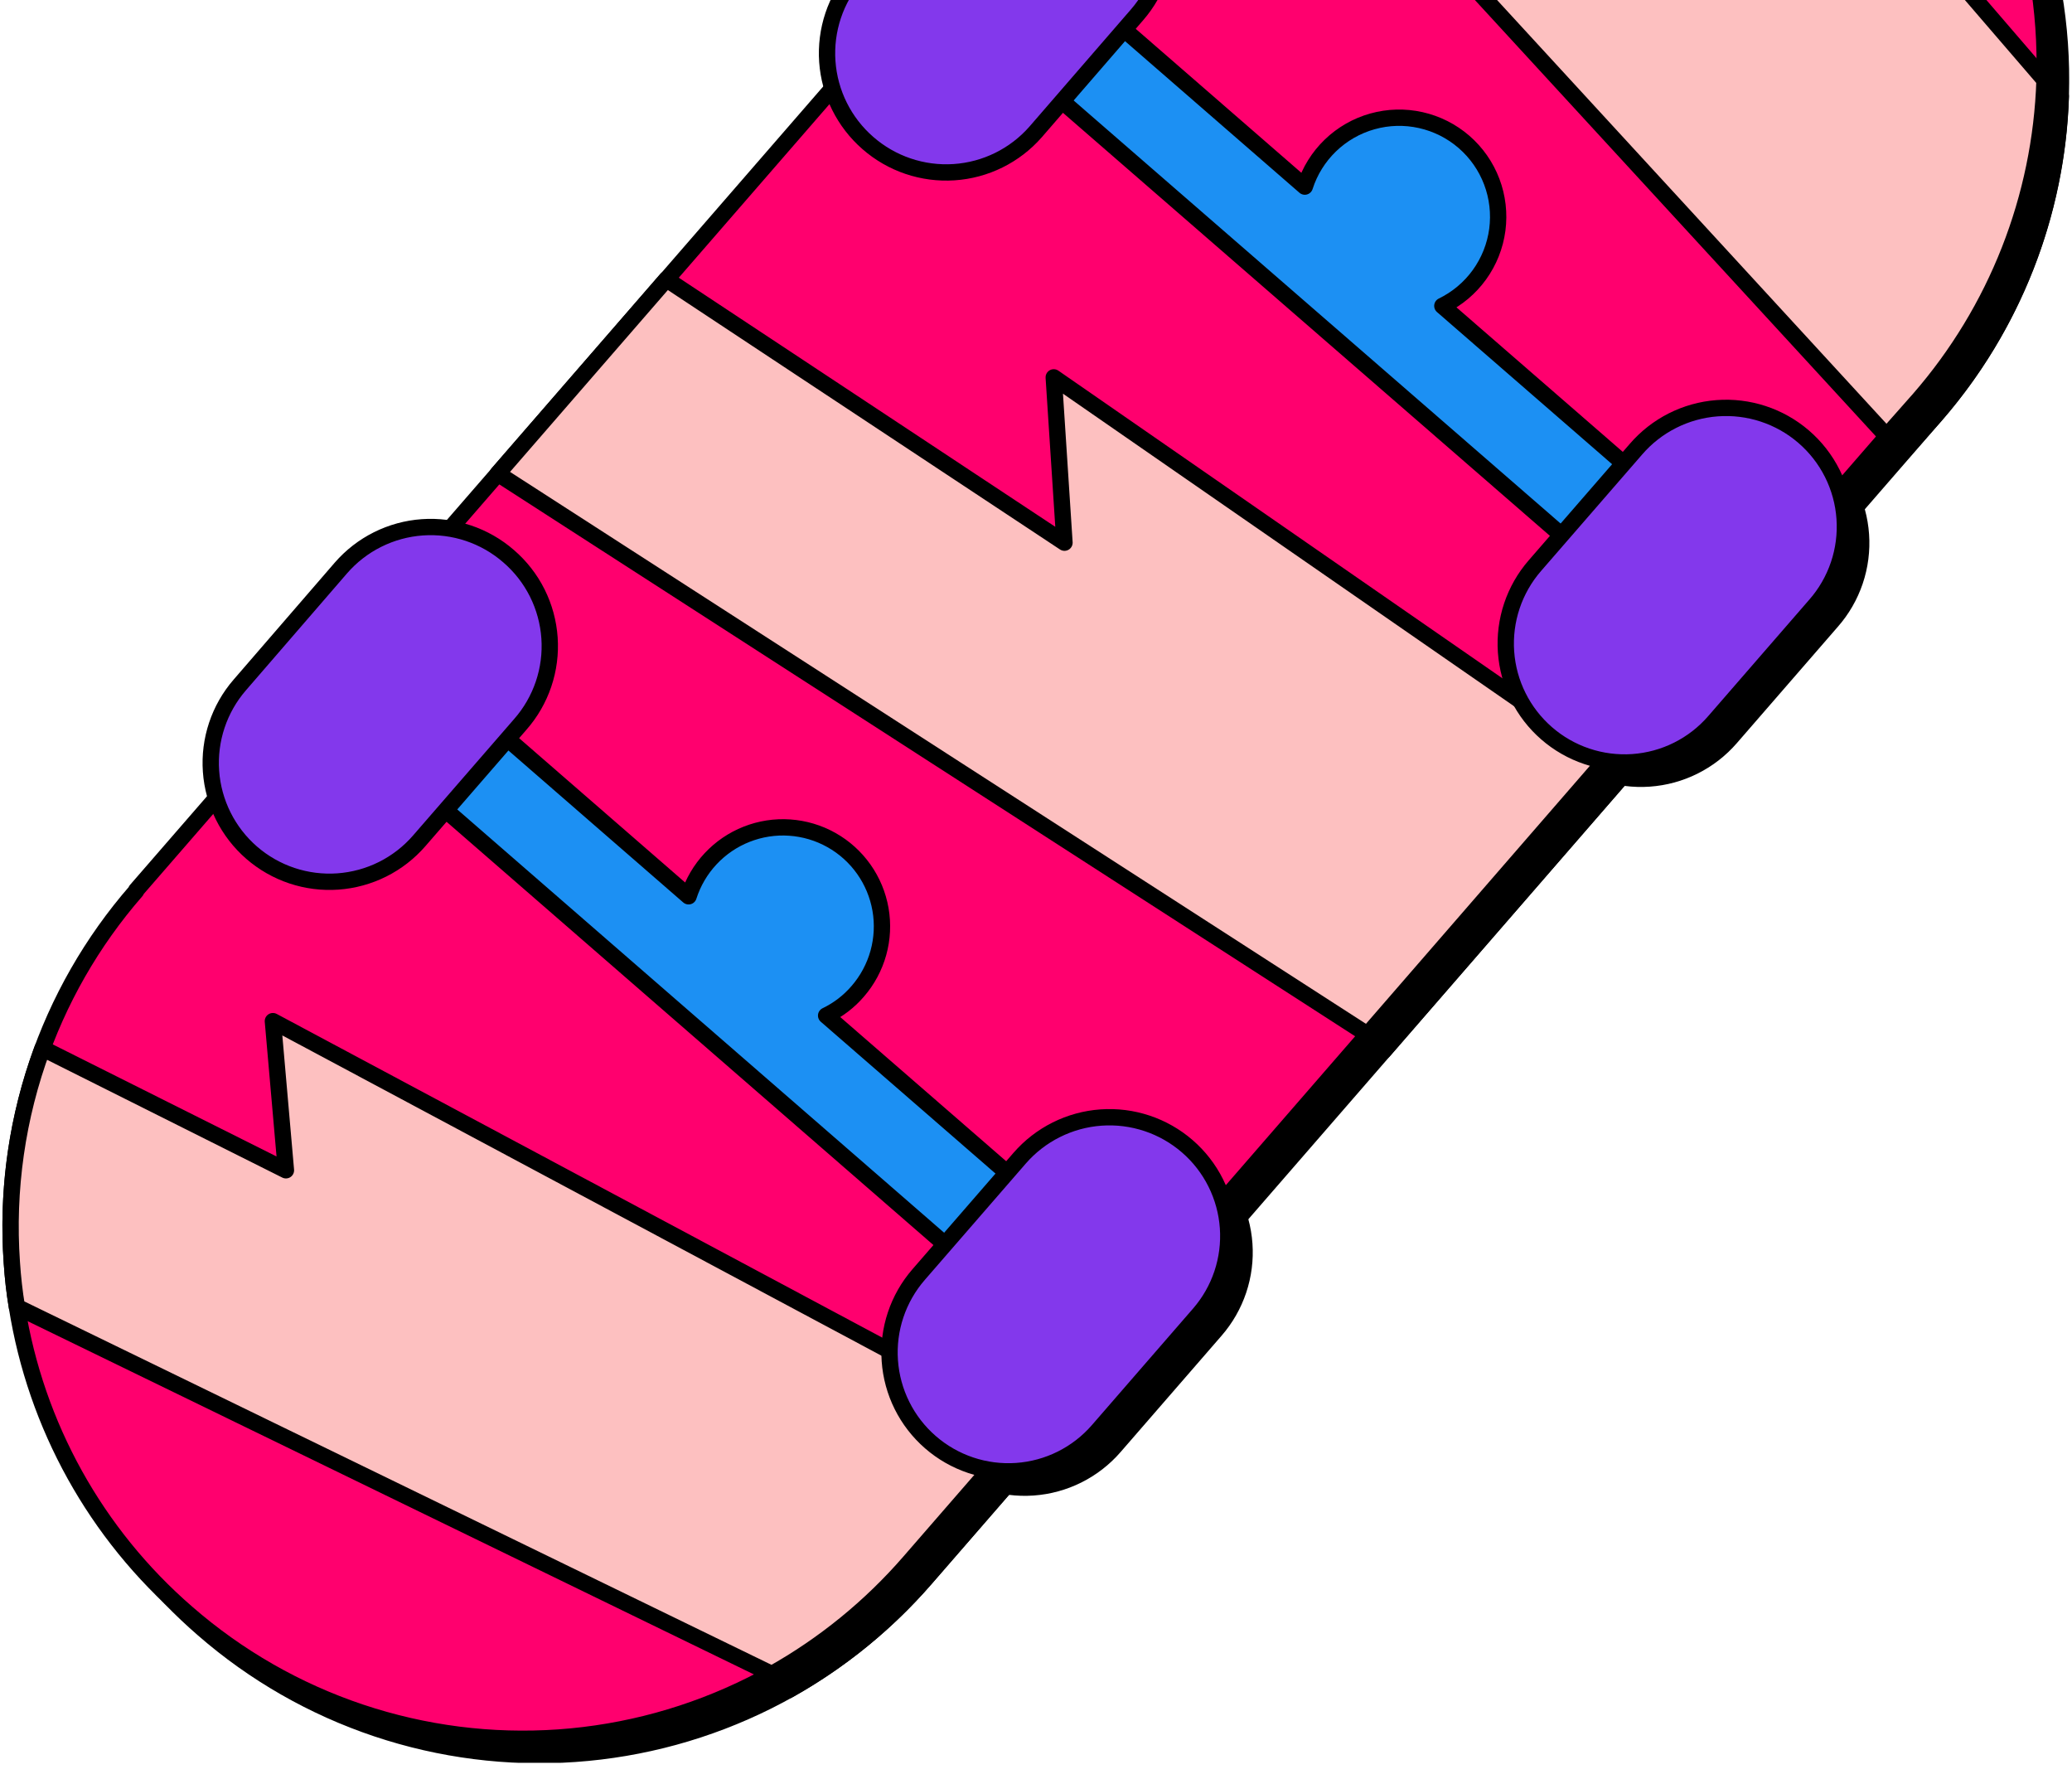 <svg width="127" height="109" viewBox="0 0 127 109" fill="none" xmlns="http://www.w3.org/2000/svg">
<g clip-path="url(#clip0_33_1998)">
<g style="mix-blend-mode:multiply">
<path d="M9.346 55.555L71.236 -15.715C73.94 -18.827 77.23 -21.377 80.918 -23.218C84.607 -25.059 88.621 -26.155 92.734 -26.444C96.846 -26.733 100.975 -26.21 104.885 -24.904C108.795 -23.597 112.409 -21.533 115.521 -18.83C118.634 -16.127 121.183 -12.837 123.024 -9.148C124.865 -5.46 125.961 -1.445 126.251 2.667C126.54 6.78 126.016 10.909 124.71 14.819C123.403 18.728 121.34 22.343 118.636 25.455L56.746 96.715C54.048 99.835 50.76 102.392 47.071 104.239C43.382 106.085 39.365 107.185 35.249 107.475C31.134 107.765 27.003 107.239 23.091 105.928C19.18 104.617 15.566 102.546 12.456 99.835C6.88 95.01 3.19 88.368 2.036 81.085C1.886 80.185 1.786 79.285 1.726 78.375C1.432 74.263 1.953 70.133 3.261 66.224C4.569 62.314 6.637 58.702 9.346 55.595V55.555Z" fill="black" stroke="black" stroke-linecap="round" stroke-linejoin="round"/>
<path d="M18.526 72.715L17.726 63.575L64.036 88.325L56.746 96.715C54.351 99.475 51.495 101.8 48.306 103.585L2.036 81.085C1.886 80.185 1.786 79.285 1.726 78.375C1.412 73.914 2.053 69.438 3.606 65.245L18.526 72.715Z" fill="black" stroke="black" stroke-linecap="round" stroke-linejoin="round"/>
<path d="M41.846 18.115L66.246 34.255L65.587 24.125L99.427 47.565L84.817 64.395L31.506 30.025L41.846 18.115Z" fill="black" stroke="black" stroke-linecap="round" stroke-linejoin="round"/>
<path d="M80.926 -23.225C86.388 -25.949 92.525 -27.019 98.586 -26.305L126.316 5.905C126.085 13.112 123.372 20.017 118.636 25.455L116.636 27.715L77.956 -14.365L88.096 -15.105L80.926 -23.225Z" fill="black" stroke="black" stroke-linecap="round" stroke-linejoin="round"/>
<path d="M24.576 39.735L43.206 55.925C43.48 55.067 43.941 54.28 44.557 53.623C45.172 52.965 45.926 52.452 46.764 52.122C47.602 51.792 48.503 51.652 49.402 51.714C50.301 51.775 51.175 52.035 51.96 52.476C52.746 52.917 53.423 53.527 53.944 54.263C54.464 54.998 54.814 55.84 54.969 56.727C55.124 57.614 55.079 58.525 54.838 59.393C54.597 60.261 54.166 61.064 53.576 61.745C53.04 62.371 52.379 62.878 51.636 63.235L71.976 80.905L68.166 85.285L20.766 44.085L24.576 39.735Z" fill="black" stroke="black" stroke-linecap="round" stroke-linejoin="round"/>
<path d="M73.776 71.245C74.5 71.872 75.092 72.636 75.519 73.492C75.947 74.349 76.201 75.281 76.268 76.236C76.335 77.191 76.213 78.149 75.909 79.057C75.605 79.964 75.125 80.803 74.496 81.525L68.306 88.655C67.679 89.378 66.916 89.97 66.059 90.398C65.203 90.826 64.271 91.08 63.316 91.147C62.361 91.214 61.402 91.092 60.495 90.788C59.587 90.484 58.748 90.004 58.026 89.375V89.375C56.569 88.109 55.675 86.315 55.54 84.389C55.404 82.463 56.04 80.562 57.306 79.105L63.496 71.975C64.763 70.516 66.558 69.619 68.485 69.482C70.413 69.345 72.316 69.979 73.776 71.245V71.245Z" fill="black" stroke="black" stroke-linecap="round" stroke-linejoin="round"/>
<path d="M32.176 35.085C31.454 34.456 30.616 33.976 29.708 33.672C28.801 33.368 27.842 33.246 26.887 33.313C25.932 33.38 25 33.635 24.144 34.062C23.287 34.49 22.524 35.082 21.896 35.805L15.696 42.975C14.431 44.435 13.797 46.338 13.934 48.266C14.07 50.194 14.967 51.988 16.426 53.255C17.149 53.881 17.987 54.359 18.894 54.662C19.801 54.964 20.759 55.085 21.713 55.017C22.666 54.949 23.597 54.694 24.452 54.267C25.308 53.839 26.07 53.247 26.696 52.525L32.886 45.395C33.521 44.674 34.007 43.834 34.315 42.923C34.624 42.013 34.748 41.051 34.682 40.092C34.616 39.133 34.361 38.197 33.931 37.337C33.501 36.478 32.904 35.712 32.176 35.085V35.085Z" fill="black" stroke="black" stroke-linecap="round" stroke-linejoin="round"/>
<path d="M62.346 -3.755L80.976 12.435C81.282 11.478 81.821 10.612 82.544 9.915C83.267 9.217 84.151 8.71 85.118 8.439C86.086 8.167 87.105 8.14 88.085 8.36C89.066 8.58 89.976 9.039 90.735 9.697C91.494 10.355 92.078 11.191 92.434 12.131C92.79 13.07 92.907 14.083 92.776 15.079C92.644 16.075 92.267 17.022 91.679 17.837C91.091 18.651 90.31 19.307 89.406 19.745L109.746 37.415L105.936 41.805L58.536 0.635L62.346 -3.755Z" fill="black" stroke="black" stroke-linecap="round" stroke-linejoin="round"/>
<path d="M111.546 27.755C112.277 28.383 112.875 29.149 113.308 30.01C113.74 30.871 113.997 31.809 114.063 32.77C114.13 33.73 114.006 34.695 113.698 35.607C113.389 36.52 112.903 37.362 112.266 38.085L106.076 45.215C105.449 45.938 104.686 46.53 103.829 46.958C102.973 47.386 102.041 47.64 101.086 47.707C100.131 47.774 99.172 47.652 98.265 47.348C97.357 47.044 96.518 46.564 95.796 45.935C94.339 44.669 93.445 42.875 93.31 40.949C93.175 39.023 93.81 37.122 95.076 35.665L101.266 28.535C102.526 27.068 104.317 26.162 106.245 26.016C108.173 25.87 110.08 26.495 111.546 27.755Z" fill="black" stroke="black" stroke-linecap="round" stroke-linejoin="round"/>
<path d="M69.946 -8.365C69.225 -8.994 68.386 -9.474 67.478 -9.778C66.571 -10.082 65.612 -10.204 64.657 -10.137C63.702 -10.07 62.77 -9.816 61.914 -9.388C61.057 -8.96 60.294 -8.368 59.666 -7.645L53.476 -0.515C52.209 0.944 51.574 2.846 51.709 4.774C51.844 6.702 52.739 8.497 54.196 9.765C55.65 11.037 57.55 11.68 59.477 11.552C61.405 11.425 63.203 10.537 64.476 9.085L70.696 1.905C71.323 1.182 71.8 0.343 72.102 -0.565C72.403 -1.473 72.523 -2.432 72.453 -3.386C72.383 -4.34 72.126 -5.271 71.696 -6.125C71.266 -6.98 70.671 -7.741 69.946 -8.365Z" fill="black" stroke="black" stroke-linecap="round" stroke-linejoin="round"/>
</g>
<path d="M8.346 54.555L70.236 -16.715C75.696 -23.001 83.429 -26.86 91.734 -27.444C100.039 -28.028 108.236 -25.29 114.521 -19.83C120.807 -14.37 124.666 -6.638 125.251 1.667C125.835 9.972 123.096 18.169 117.636 24.455L55.746 95.715C53.048 98.835 49.76 101.392 46.071 103.239C42.382 105.085 38.365 106.185 34.249 106.475C30.134 106.765 26.003 106.239 22.091 104.928C18.18 103.617 14.566 101.546 11.456 98.835C5.88 94.01 2.19 87.368 1.036 80.085C0.886 79.185 0.786 78.285 0.726 77.375C0.432 73.263 0.953 69.133 2.261 65.224C3.569 61.314 5.637 57.702 8.346 54.595V54.555Z" fill="#FF006E" stroke="black" stroke-linecap="round" stroke-linejoin="round"/>
<path d="M17.526 71.715L16.726 62.575L63.036 87.325L55.746 95.715C53.351 98.475 50.495 100.8 47.306 102.585L1.036 80.085C0.886 79.185 0.786 78.285 0.726 77.375C0.412 72.914 1.053 68.438 2.606 64.245L17.526 71.715Z" fill="#FDC0C0" stroke="black" stroke-linecap="round" stroke-linejoin="round"/>
<path d="M40.846 17.115L65.246 33.255L64.587 23.125L98.427 46.565L83.817 63.395L30.506 29.025L40.846 17.115Z" fill="#FDC0C0" stroke="black" stroke-linecap="round" stroke-linejoin="round"/>
<path d="M79.926 -24.225C85.388 -26.949 91.525 -28.019 97.586 -27.305L125.316 4.905C125.085 12.112 122.372 19.017 117.636 24.455L115.636 26.715L76.956 -15.365L87.096 -16.105L79.926 -24.225Z" fill="#FDC0C0" stroke="black" stroke-linecap="round" stroke-linejoin="round"/>
<path d="M23.576 38.735L42.206 54.925C42.48 54.067 42.941 53.28 43.557 52.623C44.172 51.965 44.926 51.452 45.764 51.122C46.602 50.792 47.503 50.652 48.402 50.714C49.301 50.775 50.175 51.035 50.96 51.476C51.746 51.917 52.423 52.527 52.944 53.263C53.464 53.998 53.814 54.84 53.969 55.727C54.124 56.614 54.079 57.525 53.838 58.393C53.597 59.261 53.166 60.064 52.576 60.745C52.04 61.371 51.379 61.878 50.636 62.235L70.976 79.905L67.166 84.285L19.766 43.085L23.576 38.735Z" fill="#1C90F3" stroke="black" stroke-linecap="round" stroke-linejoin="round"/>
<path d="M72.776 70.245C73.5 70.872 74.092 71.636 74.519 72.492C74.947 73.349 75.201 74.281 75.268 75.236C75.335 76.191 75.213 77.149 74.909 78.057C74.605 78.964 74.125 79.803 73.496 80.525L67.306 87.655C66.679 88.378 65.916 88.97 65.059 89.398C64.203 89.826 63.271 90.08 62.316 90.147C61.361 90.214 60.402 90.092 59.495 89.788C58.587 89.484 57.748 89.004 57.026 88.375V88.375C55.569 87.109 54.675 85.315 54.54 83.389C54.404 81.463 55.04 79.562 56.306 78.105L62.496 70.975C63.763 69.516 65.558 68.619 67.485 68.482C69.413 68.345 71.316 68.979 72.776 70.245V70.245Z" fill="#8338EC" stroke="black" stroke-linecap="round" stroke-linejoin="round"/>
<path d="M31.176 34.085C30.454 33.456 29.616 32.976 28.708 32.672C27.801 32.368 26.842 32.246 25.887 32.313C24.932 32.38 24 32.635 23.144 33.062C22.287 33.49 21.524 34.082 20.896 34.805L14.696 41.975C13.431 43.435 12.797 45.338 12.934 47.266C13.07 49.194 13.967 50.988 15.426 52.255V52.255C16.149 52.881 16.987 53.359 17.894 53.662C18.801 53.964 19.759 54.085 20.713 54.017C21.666 53.949 22.597 53.694 23.452 53.267C24.308 52.839 25.07 52.247 25.696 51.525L31.886 44.395C32.521 43.674 33.007 42.834 33.315 41.923C33.624 41.013 33.748 40.051 33.682 39.092C33.616 38.133 33.361 37.197 32.931 36.337C32.501 35.478 31.904 34.712 31.176 34.085Z" fill="#8338EC" stroke="black" stroke-linecap="round" stroke-linejoin="round"/>
<path d="M61.346 -4.755L79.976 11.435C80.282 10.478 80.821 9.612 81.544 8.915C82.267 8.217 83.151 7.71 84.118 7.439C85.086 7.167 86.105 7.14 87.085 7.36C88.066 7.58 88.976 8.039 89.735 8.697C90.494 9.355 91.078 10.191 91.434 11.131C91.79 12.07 91.907 13.083 91.776 14.079C91.644 15.075 91.267 16.022 90.679 16.837C90.091 17.651 89.31 18.307 88.406 18.745L108.746 36.415L104.936 40.805L57.536 -0.365L61.346 -4.755Z" fill="#1C90F3" stroke="black" stroke-linecap="round" stroke-linejoin="round"/>
<path d="M110.546 26.755C111.277 27.383 111.875 28.149 112.308 29.01C112.74 29.871 112.997 30.809 113.063 31.77C113.13 32.73 113.006 33.695 112.698 34.607C112.389 35.52 111.903 36.362 111.266 37.085L105.076 44.215C104.449 44.938 103.686 45.53 102.829 45.958C101.973 46.386 101.041 46.64 100.086 46.707C99.131 46.774 98.172 46.652 97.265 46.348C96.357 46.044 95.518 45.564 94.796 44.935V44.935C93.339 43.669 92.445 41.875 92.31 39.949C92.175 38.023 92.81 36.122 94.076 34.665L100.266 27.535C101.526 26.068 103.317 25.162 105.245 25.016C107.173 24.87 109.08 25.495 110.546 26.755V26.755Z" fill="#8338EC" stroke="black" stroke-linecap="round" stroke-linejoin="round"/>
<path d="M68.946 -9.365C68.225 -9.994 67.386 -10.474 66.478 -10.778C65.571 -11.082 64.612 -11.204 63.657 -11.137C62.702 -11.07 61.77 -10.816 60.914 -10.388C60.057 -9.96 59.294 -9.368 58.666 -8.645L52.476 -1.515C51.209 -0.056 50.574 1.846 50.709 3.774C50.844 5.702 51.739 7.497 53.196 8.765C54.65 10.037 56.55 10.68 58.477 10.552C60.405 10.425 62.203 9.537 63.476 8.085L69.696 0.905C70.323 0.182 70.8 -0.657 71.102 -1.565C71.403 -2.473 71.523 -3.432 71.453 -4.386C71.383 -5.34 71.126 -6.271 70.696 -7.125C70.266 -7.98 69.671 -8.741 68.946 -9.365Z" fill="#8338EC" stroke="black" stroke-linecap="round" stroke-linejoin="round"/>
</g>
<defs>
<clipPath id="clip0_33_1998">
<rect width="126.68" height="136.05" fill="white" transform="translate(0.146 -28.025)"/>
</clipPath>
</defs>
</svg>
